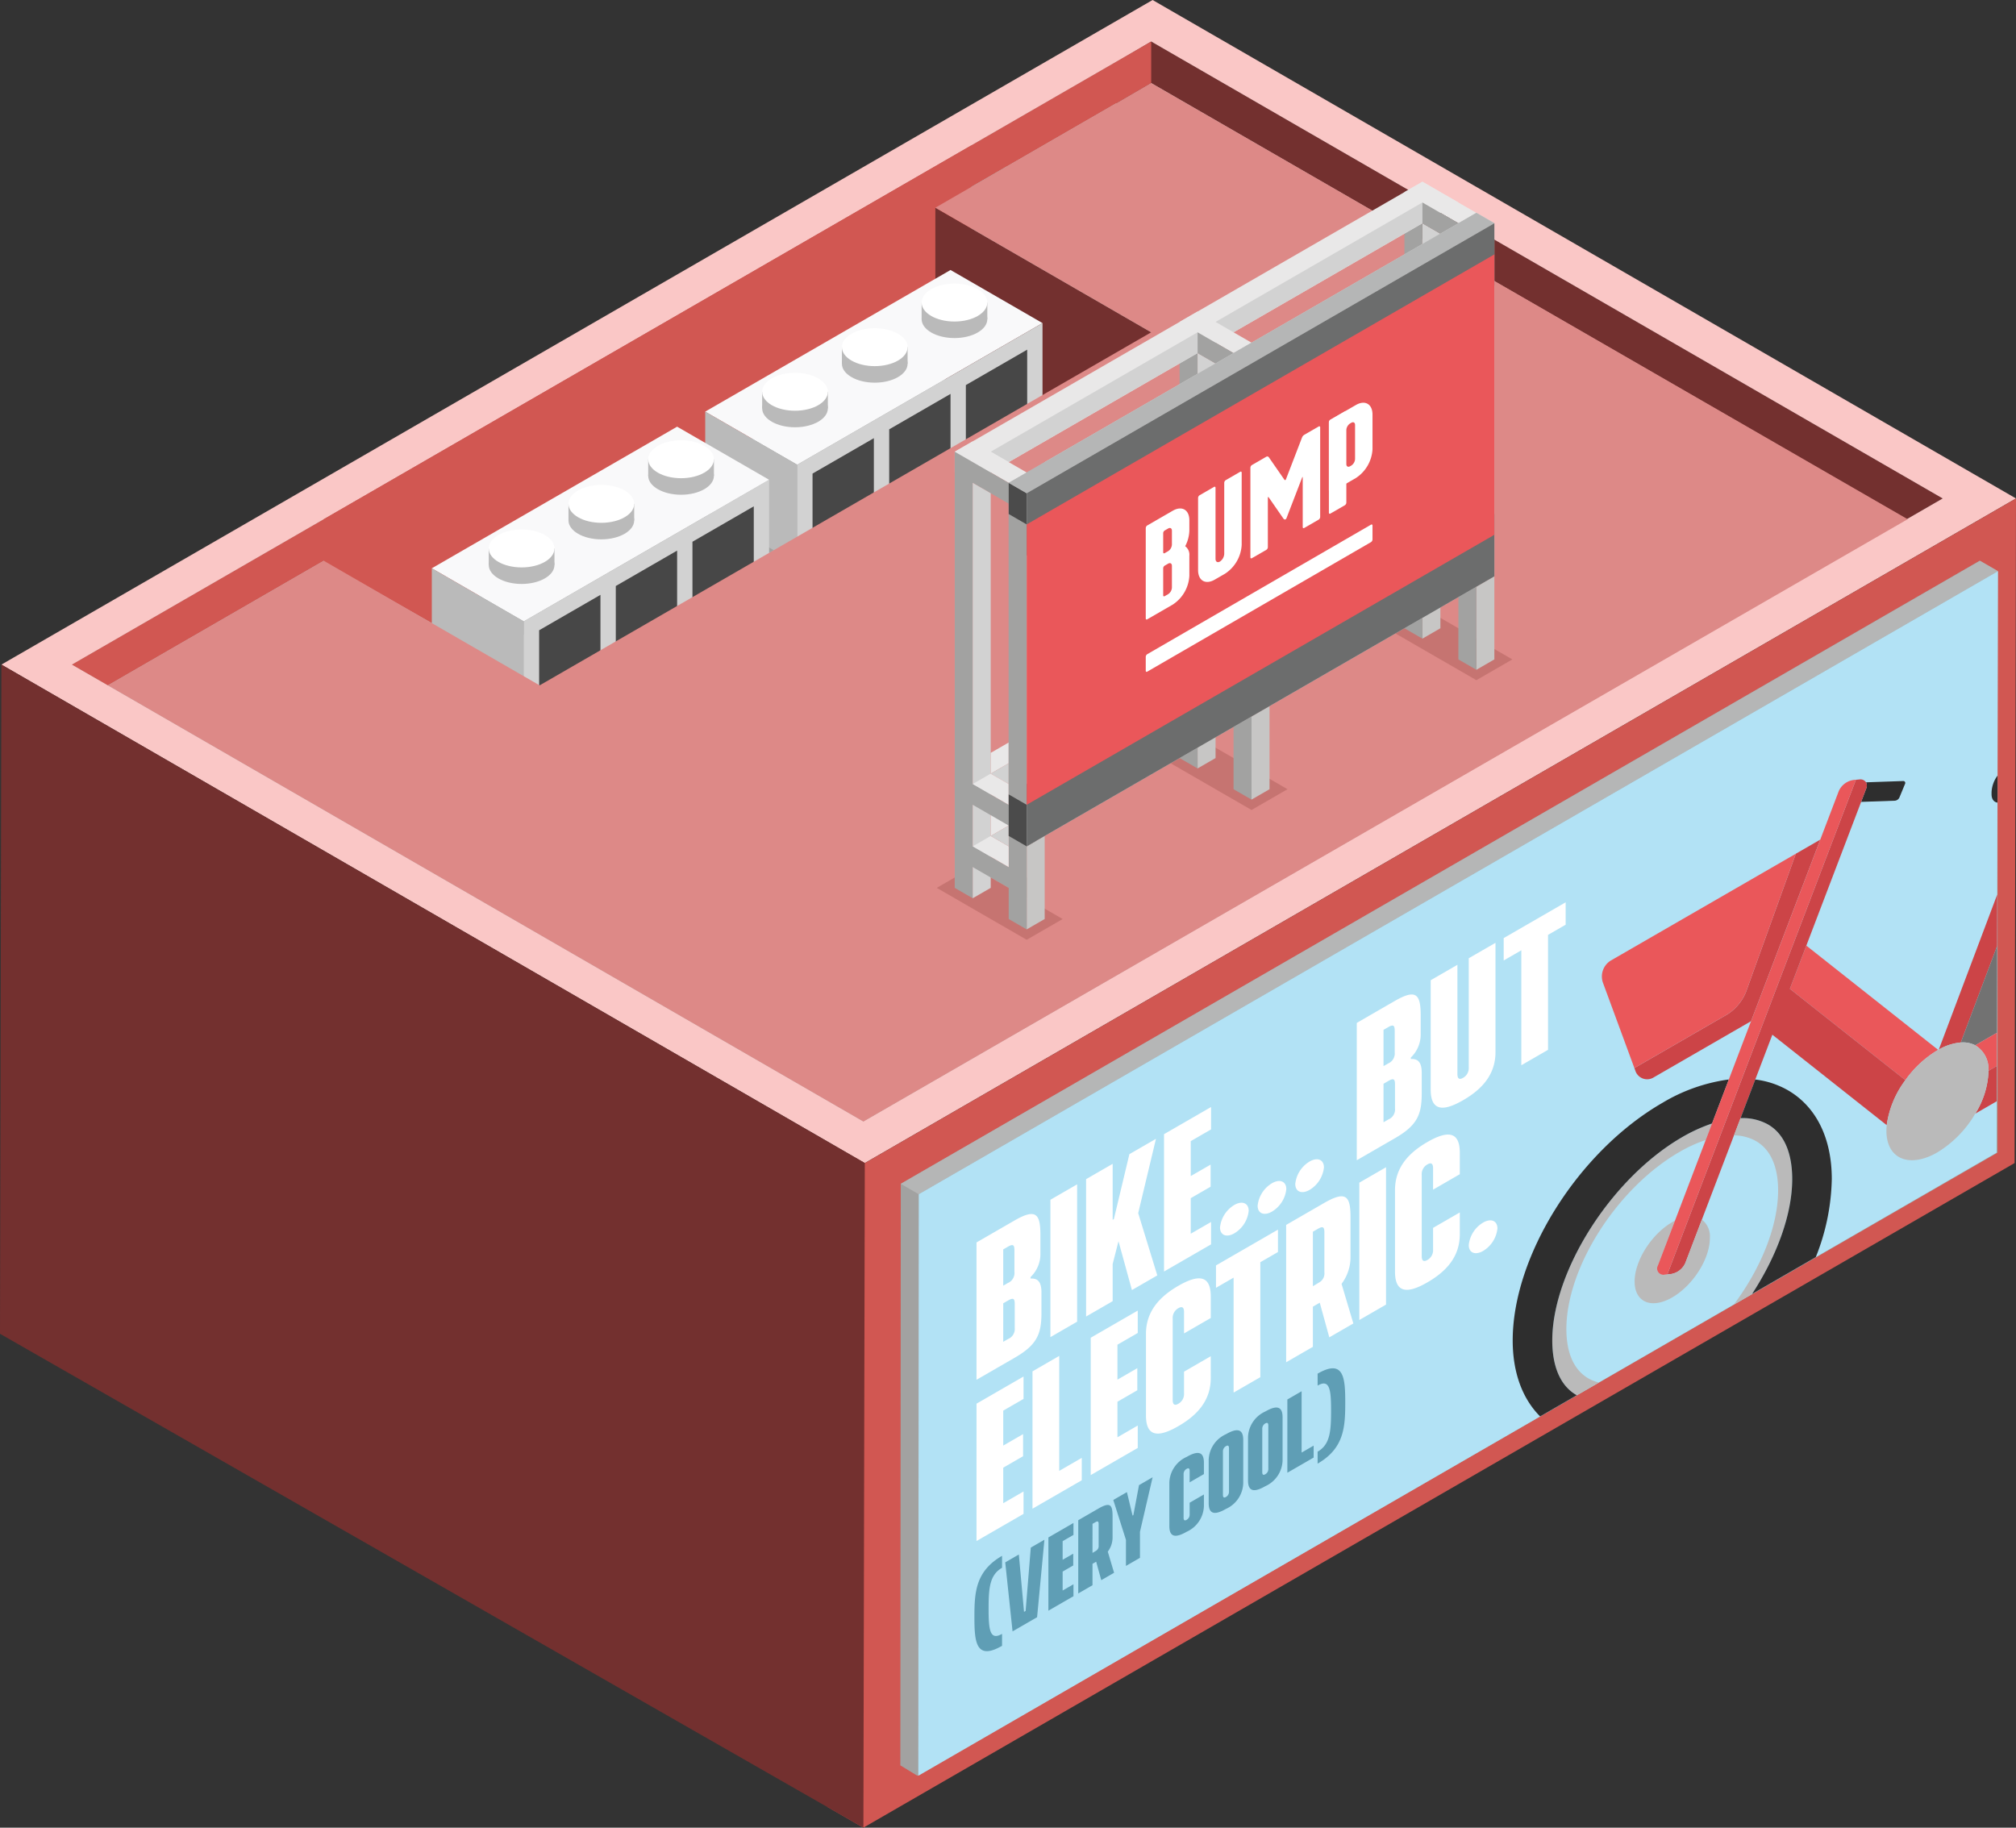 <svg id="root" xmlns="http://www.w3.org/2000/svg" viewBox="0 0 280.195 254.034">
  <rect x="0" y="0" width="280.195" height="254.034" fill="#333333" stroke="none"/>
  <defs>
    <style>
      .top-light {
        fill: #fac7c6;
      }

      .exterior-R-prim {
        fill: #d15752;
      }

      .exterior-L-prim {
        fill: #73302f;
      }

      .cls-1 {
        fill: #bababa;
      }

      .cls-2 {
        fill: #a2a2a1;
      }

      .cls-3 {
        fill: #f9f9fa;
      }

      .cls-4 {
        fill: #d2d2d2;
      }

      .cls-5 {
        fill: #474747;
      }

      .cls-6 {
        fill: #fff;
      }

      .top-prim {
        fill: #dd8987;
      }

      .cls-7 {
        fill: #b5b6b6;
      }

      .cls-8 {
        fill: #b2e2f5;
      }

      .cls-9 {
        fill: none;
      }

      .cls-10 {
        fill: #5f9eb5;
      }

      .cls-11 {
        fill: #e9e8e8;
      }

      .top-dark {
        fill: #c67471;
      }

      .cls-12 {
        fill: #c7c6c5;
      }

      .cls-13 {
        fill: #4b4b4b;
      }

      .cls-14 {
        fill: #6c6d6d;
      }

      .cls-15 {
        fill: #ea575a;
      }

      .cls-16 {
        fill: #2e2e2e;
      }

      .cls-17 {
        fill: #cc4447;
      }

      .cls-18 {
        fill: #727272;
      }
    </style>
  </defs>
  <title>1Artboard 14</title>
  <g id="root">
    <path id="Path" class="top-light" d="M.195,92.376l120,69.282,160-92.376L160.195,0Z"/>
    <path id="Path-2" data-name="Path" class="exterior-R-prim" d="M280,161.658l.195-92.376-160,92.376L115,158.771v92.376l5,2.887Z"/>
    <path id="Path-3" data-name="Path" class="exterior-L-prim" d="M0,185.387l.195-93.011,120,69.282L120,254.034Z"/>
    <path id="Path-4" data-name="Path" class="cls-1" d="M160,5.773l110,63.509L120,155.884,10,92.376Z"/>
    <path id="Path-5" data-name="Path" class="exterior-L-prim" d="M160,5.773,155.133,8.66v5.773L160,11.547,265,72.168l5-2.886Z"/>
    <path id="Path-6" data-name="Path" class="exterior-R-prim" d="M10,92.376,160,5.773V11.547L15,95.262Z"/>
    <path id="Path-7" data-name="Path" class="cls-2" d="M50,75.055,140,23.094l30,17.32L80,92.376Z"/>
    <path id="Path-8" data-name="Path" class="exterior-R-prim" d="M135,43.301V20.207L45,72.168V78.07l15,8.532Z"/>
    <path id="Path-9" data-name="Path" class="exterior-L-prim" d="M130,51.961l15,8.66,20-11.547-35-20.207Z"/>
    <g id="Group">
      <path id="Path-10" data-name="Path" class="cls-3" d="M98.015,57.212l12.786,7.381,34.094-19.684L132.11,37.527Z"/>
      <path id="Path-11" data-name="Path" class="cls-1" d="M110.801,64.593V78.357l-12.786-7.382V57.212Z"/>
      <path id="Path-12" data-name="Path" class="cls-4" d="M144.895,44.909V58.672L110.801,78.357V64.593Z"/>
      <path id="Path-13" data-name="Path" class="cls-5" d="M112.932,65.824l8.523-4.922V70.745l-8.523,4.921Z"/>
      <path id="Path-14" data-name="Path" class="cls-5" d="M123.586,59.672l8.524-4.921V64.593l-8.524,4.921Z"/>
      <path id="Path-15" data-name="Path" class="cls-5" d="M134.241,53.521,142.764,48.6V58.442l-8.523,4.921Z"/>
      <g id="Group-2" data-name="Group">
        <ellipse id="Ellipse" class="cls-1" cx="110.496" cy="56.753" rx="4.566" ry="2.636"/>
        <rect id="Rectangle" class="cls-1" x="105.93" y="54.454" width="9.132" height="2.298"/>
        <ellipse id="Ellipse-2" data-name="Ellipse" class="cls-6" cx="110.496" cy="54.454" rx="4.566" ry="2.636"/>
      </g>
      <g id="Group-3" data-name="Group">
        <ellipse id="Ellipse-3" data-name="Ellipse" class="cls-1" cx="121.577" cy="50.553" rx="4.566" ry="2.636"/>
        <rect id="Rectangle-2" data-name="Rectangle" class="cls-1" x="117.011" y="48.255" width="9.132" height="2.298"/>
        <ellipse id="Ellipse-4" data-name="Ellipse" class="cls-6" cx="121.577" cy="48.255" rx="4.566" ry="2.636"/>
      </g>
      <g id="Group-4" data-name="Group">
        <ellipse id="Ellipse-5" data-name="Ellipse" class="cls-1" cx="132.658" cy="44.353" rx="4.566" ry="2.636"/>
        <rect id="Rectangle-3" data-name="Rectangle" class="cls-1" x="128.092" y="42.055" width="9.132" height="2.298"/>
        <ellipse id="Ellipse-6" data-name="Ellipse" class="cls-6" cx="132.658" cy="42.055" rx="4.566" ry="2.636"/>
      </g>
    </g>
    <g id="Group-5" data-name="Group">
      <path id="Path-16" data-name="Path" class="cls-3" d="M60.015,78.989l12.786,7.382L106.895,66.686,94.11,59.305Z"/>
      <path id="Path-17" data-name="Path" class="cls-1" d="M72.801,86.371V100.134L60.015,92.752V78.989Z"/>
      <path id="Path-18" data-name="Path" class="cls-4" d="M106.895,66.686V80.45L72.801,100.134V86.371Z"/>
      <path id="Path-19" data-name="Path" class="cls-5" d="M74.932,87.601l8.523-4.921v9.842l-8.523,4.921Z"/>
      <path id="Path-20" data-name="Path" class="cls-5" d="M85.586,81.45l8.524-4.921v9.842L85.586,91.292Z"/>
      <path id="Path-21" data-name="Path" class="cls-5" d="M96.241,75.298l8.523-4.921V80.219L96.241,85.14Z"/>
      <g id="Group-6" data-name="Group">
        <ellipse id="Ellipse-7" data-name="Ellipse" class="cls-1" cx="72.496" cy="78.53" rx="4.566" ry="2.636"/>
        <rect id="Rectangle-4" data-name="Rectangle" class="cls-1" x="67.93" y="76.232" width="9.132" height="2.298"/>
        <ellipse id="Ellipse-8" data-name="Ellipse" class="cls-6" cx="72.496" cy="76.232" rx="4.566" ry="2.636"/>
      </g>
      <g id="Group-7" data-name="Group">
        <ellipse id="Ellipse-9" data-name="Ellipse" class="cls-1" cx="83.577" cy="72.331" rx="4.566" ry="2.636"/>
        <rect id="Rectangle-5" data-name="Rectangle" class="cls-1" x="79.011" y="70.032" width="9.132" height="2.298"/>
        <ellipse id="Ellipse-10" data-name="Ellipse" class="cls-6" cx="83.577" cy="70.032" rx="4.566" ry="2.636"/>
      </g>
      <g id="Group-8" data-name="Group">
        <ellipse id="Ellipse-11" data-name="Ellipse" class="cls-1" cx="94.658" cy="66.131" rx="4.566" ry="2.636"/>
        <rect id="Rectangle-6" data-name="Rectangle" class="cls-1" x="90.092" y="63.832" width="9.132" height="2.298"/>
        <ellipse id="Ellipse-12" data-name="Ellipse" class="cls-6" cx="94.658" cy="63.833" rx="4.566" ry="2.636"/>
      </g>
    </g>
    <path id="Path-22" data-name="Path" class="top-prim" d="M15,95.262l30-17.32,30,17.32,85-49.074-30-17.321,30-17.32L265.133,72.168,120,155.884Z"/>
    <path id="Path-23" data-name="Path" class="cls-2" d="M125.195,164.544,275.133,77.942l2.5,1.443v80.829L127.5,246.817l-2.367-1.444Z"/>
    <path id="Path-24" data-name="Path" class="cls-7" d="M125.195,164.544l2.5,1.444,150-86.603-2.5-1.443Z"/>
    <polygon class="cls-8" points="127.695 165.988 127.633 246.817 277.5 160.214 277.695 79.385 127.695 165.988"/>
    <polygon class="cls-9" points="277.695 79.385 127.695 165.988 127.633 246.817 277.5 160.214 277.695 79.385"/>
    <path class="cls-9" d="M223.874,133.513l29.585-17.08c1.011-.584,1.51-.166,1.114.932l-7.531,20.878a6.712,6.712,0,0,1-2.549,3.047l-14.642,8.454a1.722,1.722,0,0,1-2.563-.928l-4.515-12.261A2.603,2.603,0,0,1,223.874,133.513Z"/>
    <path id="Compound_Path" data-name="Compound Path" class="cls-6" d="M142.257,194.441v-3.113l-6.537,3.774V214.193l6.537-3.774V207.306l-2.822,1.63v-4.939l2.76-1.593V199.333l-2.76,1.593V196.07Zm4.959,10.002V188.465l-3.714,2.144V209.7l6.848-3.953V202.634Zm10.915-19.167v-3.113l-6.536,3.774v19.091l6.536-3.774v-3.113l-2.822,1.63v-4.939l2.76-1.593v-3.072l-2.76,1.594V186.905Zm10.148,3.23-3.715,2.145v3.009a1.55,1.55,0,0,1-.788,1.451c-.436.251-.789.227-.789-.541v-11.288a1.549,1.549,0,0,1,.789-1.452c.435-.251.788-.227.788.541v2.967l3.715-2.144v-2.988c0-3.071-1.806-3.046-4.503-1.488s-4.503,3.616-4.503,6.687v11.33c0,3.072,1.805,3.046,4.503,1.489s4.503-3.617,4.503-6.688Zm9.338-17.593-8.612,4.972v3.113l2.449-1.414V193.562l3.714-2.144V175.44l2.449-1.414Zm10.479,13.041-1.639-5.507a6.15,6.15,0,0,0,1.245-3.707v-5.561c0-2.947-.623-3.729-3.673-1.968l-5.271,3.043v19.091l3.714-2.144v-5.582l.955-.551,1.328,4.815Zm-5.624-12.752.685-.396c.706-.407.913-.278.913.49v5.54a1.425,1.425,0,0,1-.664,1.38l-.934.56Zm6.454,12.273,3.714-2.145V162.239l-3.714,2.145Zm13.965-14.953-3.714,2.145v3.009a1.546,1.546,0,0,1-.789,1.451c-.435.252-.788.227-.788-.541v-11.288a1.548,1.548,0,0,1,.788-1.451c.436-.252.789-.227.789.54v2.968l3.714-2.145V160.222c0-3.071-1.805-3.046-4.503-1.488s-4.503,3.616-4.503,6.688v11.33c0,3.071,1.806,3.045,4.503,1.488s4.503-3.617,4.503-6.688Zm3.238,5.353a4.135,4.135,0,0,0,1.992-3.122c0-1.079-.893-1.456-1.992-.821a4.134,4.134,0,0,0-1.993,3.122C204.136,174.133,205.029,174.51,206.129,173.875ZM196.085,147.198v-.207a4.43,4.43,0,0,0,1.37-3.344v-2.51c0-2.947-.623-3.729-3.611-2.004l-5.271,3.043v19.091l5.312-3.067c3.092-1.785,3.715-3.286,3.715-6.232v-2.843C197.6,147.797,197.185,147.123,196.085,147.198Zm-3.154-4.425c.705-.407.913-.278.913.49v3.009a1.506,1.506,0,0,1-.913,1.544l-.643.371v-5.043Zm.954,11.277a1.503,1.503,0,0,1-.913,1.544l-.684.395v-5.353l.684-.396c.706-.407.913-.278.913.49Zm13.966-23.004-3.715,2.145V148.36a1.546,1.546,0,0,1-.788,1.451c-.436.252-.789.227-.789-.541V134.101l-3.714,2.145v15.19c0,3.071,1.805,3.045,4.503,1.488s4.503-3.617,4.503-6.688Zm9.753-5.631-8.612,4.972V133.5l2.449-1.414v15.979l3.714-2.145V129.942l2.449-1.414Zm-74.372,52.298v-.208a4.429,4.429,0,0,0,1.37-3.343V171.651c0-2.946-.623-3.728-3.611-2.003l-5.271,3.043v19.091l5.313-3.067c3.091-1.785,3.714-3.286,3.714-6.233V179.64C144.747,178.311,144.332,177.638,143.232,177.713Zm-3.154-4.425c.706-.408.913-.278.913.489v3.009a1.503,1.503,0,0,1-.913,1.544l-.643.372v-5.043Zm.955,11.277a1.506,1.506,0,0,1-.913,1.544l-.685.395V181.15l.685-.395c.705-.407.913-.278.913.49Zm4.959,1.287,3.714-2.145V164.616l-3.714,2.145Zm11.33-6.542,3.528-2.037-2.656-8.655,2.469-10.328-3.694,2.133-2.158,9.027-.166.096v-7.781l-3.693,2.132V182.988l3.693-2.132v-5.167l.81-3.165Zm10.998-22.328V153.869l-6.536,3.774V176.734L168.32,172.96V169.848l-2.822,1.629v-4.939l2.76-1.593V161.874l-2.76,1.593v-4.856Zm3.237,14.441a4.131,4.131,0,0,0,1.992-3.121c0-1.079-.892-1.456-1.992-.821a4.133,4.133,0,0,0-1.992,3.121C169.565,171.681,170.458,172.058,171.557,171.423Zm5.23-3.019a4.134,4.134,0,0,0,1.992-3.121c0-1.079-.893-1.456-1.992-.821a4.132,4.132,0,0,0-1.993,3.121C174.794,168.662,175.687,169.039,176.787,168.404Zm5.229-3.019a4.131,4.131,0,0,0,1.992-3.121c0-1.079-.892-1.456-1.992-.821a4.129,4.129,0,0,0-1.992,3.121C180.024,165.643,180.916,166.02,182.016,165.385Z"/>
    <path id="Compound_Path-2" data-name="Compound Path" class="cls-10" d="M167.326,207.724l-1.982,1.144v1.605a.827.827,0,0,1-.42.774c-.232.134-.421.121-.421-.289v-6.02a.826.826,0,0,1,.421-.774c.232-.135.42-.122.42.288v1.583l1.982-1.144v-1.594c0-1.638-.963-1.624-2.402-.794a4.055,4.055,0,0,0-2.402,3.567v6.043c0,1.638.963,1.624,2.402.794a4.056,4.056,0,0,0,2.402-3.567Zm3.065-8.377a4.055,4.055,0,0,0-2.401,3.567v6.02c0,1.638.962,1.625,2.401.794a4.055,4.055,0,0,0,2.402-3.567v-6.02C172.793,198.503,171.83,198.516,170.391,199.347Zm.421,1.948v5.999a.825.825,0,0,1-.421.774c-.232.134-.42.121-.42-.288v-5.999a.826.826,0,0,1,.42-.774C170.624,200.873,170.812,200.886,170.812,201.295Zm5.046-5.105a4.056,4.056,0,0,0-2.401,3.567v6.021c0,1.638.963,1.624,2.401.794a4.055,4.055,0,0,0,2.402-3.567v-6.021C178.26,195.346,177.297,195.36,175.858,196.19Zm.421,1.949v5.998a.824.824,0,0,1-.421.774c-.232.135-.42.122-.42-.288v-5.998a.825.825,0,0,1,.42-.774C176.091,197.716,176.279,197.73,176.279,198.139Zm4.626,3.759v-8.522l-1.981,1.144v10.182l3.652-2.109v-1.66Zm2.224,1.538c3.675-2.121,3.841-5.061,3.841-8.47,0-3.398-.166-6.157-3.841-4.036v1.66c1.716-.99,1.871.647,1.871,3.513,0,2.878-.155,4.683-1.871,5.673ZM139.27,228.758v-1.66c-1.715.991-1.87-.635-1.87-3.513,0-2.866.155-4.682,1.87-5.673v-1.66c-3.674,2.122-3.84,5.073-3.84,8.47C135.43,228.131,135.596,230.88,139.27,228.758Zm.443-11.599,1.018,9.594,3.409-1.968,1.018-10.77-1.893,1.093-.719,8.804-.221.128-.72-7.974Zm9.484-3.816v-1.66l-3.486,2.013v10.181l3.486-2.012v-1.66l-1.505.869V218.44l1.472-.85V215.952l-1.472.85v-2.59Zm5.645,5.263-.875-2.937a3.278,3.278,0,0,0,.664-1.977v-2.966c0-1.572-.332-1.989-1.958-1.05l-2.812,1.623v10.182l1.981-1.143V217.36l.51-.293.708,2.568Zm-3-6.801.366-.211c.376-.217.487-.149.487.261v2.955a.761.761,0,0,1-.355.736l-.498.298Zm6.464-5.381-.786,4.172-.111.064-.785-3.265-1.893,1.093,1.76,5.547v3.619l1.948-1.125V212.91l1.759-7.579Z"/>
    <g id="Group-9" data-name="Group">
      <g id="Group-10" data-name="Group">
        <path id="Path-25" data-name="Path" class="cls-2" d="M163.945,44.744V59.178l2.5,1.443V49.074l5,2.887,2.5-1.443Z"/>
        <path id="Path-26" data-name="Path" class="cls-11" d="M207.695,31.032l-10-5.773-2.5,1.443,10,5.773Z"/>
        <path id="Path-27" data-name="Path" class="cls-2" d="M195.195,26.702V41.136l2.5,1.443V31.032l5,2.887,2.5-1.444Z"/>
        <path id="Path-28" data-name="Path" class="cls-4" d="M200.195,41.136v-8.661l-2.5-1.443v11.547Z"/>
        <path id="Path-29" data-name="Path" class="cls-11" d="M176.445,49.074l-10-5.773-2.5,1.443,10,5.774Z"/>
        <path id="Path-30" data-name="Path" class="cls-4" d="M168.945,59.178v-8.66l-2.5-1.444v11.547Z"/>
        <path id="Path-31" data-name="Path" class="cls-11" d="M202.695,28.145l-67.5,38.971-2.5-1.443V62.786l65-37.527Z"/>
        <path id="Path-32" data-name="Path" class="cls-4" d="M197.695,31.032V28.145l-28.75,16.599,2.5,1.444Z"/>
        <path id="Path-33" data-name="Path" class="cls-4" d="M166.445,49.074v-2.886l-28.75,16.598,2.5,1.444Z"/>
        <path id="Path-34" data-name="Path" class="top-dark" d="M142.695,130.625l-12.5-7.217,5-2.887,12.5,7.217Z"/>
        <path id="Path-35" data-name="Path" class="top-dark" d="M173.945,112.583l-12.5-7.217,5-2.887,12.5,7.217Z"/>
        <path id="Path-36" data-name="Path" class="top-dark" d="M205.195,94.541l-12.5-7.217,5-2.887,12.5,7.217Z"/>
        <path id="Path-37" data-name="Path" class="cls-12" d="M145.195,127.738l-2.5,1.444V117.635l2.5-1.444Z"/>
        <path id="Path-38" data-name="Path" class="cls-2" d="M140.195,127.738l2.5,1.444V116.191l-2.5-1.443Z"/>
        <path id="Path-39" data-name="Path" class="cls-12" d="M176.445,109.696l-2.5,1.443V99.592l2.5-1.443Z"/>
        <path id="Path-40" data-name="Path" class="cls-2" d="M171.445,109.696l2.5,1.443V98.149l-2.5-1.443Z"/>
        <path id="Path-41" data-name="Path" class="cls-12" d="M168.945,105.366l-2.5,1.443V95.262l2.5-1.443Z"/>
        <path id="Path-42" data-name="Path" class="cls-2" d="M163.945,105.366l2.5,1.443v-12.99l-2.5-1.443Z"/>
        <path id="Path-43" data-name="Path" class="cls-12" d="M200.195,87.324l-2.5,1.443V77.22l2.5-1.443Z"/>
        <path id="Path-44" data-name="Path" class="cls-2" d="M195.195,87.324l2.5,1.443v-12.99l-2.5-1.444Z"/>
        <path id="Path-45" data-name="Path" class="cls-12" d="M207.695,91.654l-2.5,1.443V81.55l2.5-1.443Z"/>
        <path id="Path-46" data-name="Path" class="cls-2" d="M202.695,91.654l2.5,1.443v-12.99l-2.5-1.444Z"/>
        <path id="Path-47" data-name="Path" class="cls-11" d="M145.195,67.116l-10-5.773-2.5,1.443,10,5.774Z"/>
        <path id="Path-48" data-name="Path" class="cls-2" d="M132.695,62.786v60.622l2.5,1.444V67.116l5,2.887,2.5-1.443Z"/>
        <path id="Path-49" data-name="Path" class="cls-4" d="M137.695,123.408V68.56l-2.5-1.444v57.736Z"/>
        <path id="Path-50" data-name="Path" class="cls-2" d="M142.695,124.852l-10-5.774v-2.887l10,5.774Z"/>
        <path id="Path-51" data-name="Path" class="cls-11" d="M140.195,117.635l-2.5-1.444-2.5,1.444,5,2.886Z"/>
        <path id="Path-52" data-name="Path" class="cls-11" d="M140.195,106.088v-2.887l-2.5,1.443v2.887Z"/>
        <path id="Path-53" data-name="Path" class="cls-11" d="M140.195,114.748v-2.887l-2.5,1.444v2.886Z"/>
        <path id="Path-54" data-name="Path" class="cls-4" d="M140.195,108.974l-2.5-1.443,2.5-1.443Z"/>
        <path id="Path-55" data-name="Path" class="cls-4" d="M140.195,117.635l-2.5-1.444,2.5-1.443Z"/>
        <path id="Path-56" data-name="Path" class="cls-2" d="M142.695,113.305l-10-5.774v2.887l10,5.773Z"/>
        <path id="Path-57" data-name="Path" class="cls-11" d="M137.695,107.531l-2.5,1.443,5,2.887V108.974Z"/>
        <path id="Path-58" data-name="Path" class="cls-2" d="M140.195,67.116l2.5,1.444V117.635l-2.5-1.444Z"/>
        <path id="Path-59" data-name="Path" class="cls-7" d="M140.195,67.116l2.5,1.444,65-37.528-2.5-1.443Z"/>
        <path id="Path-60" data-name="Path" class="cls-2" d="M166.445,46.187l5,2.887-2.5,1.444-2.5-1.444Z"/>
        <path id="Path-61" data-name="Path" class="cls-2" d="M197.695,28.145l5,2.887-2.5,1.443-2.5-1.443Z"/>
        <path id="Path-62" data-name="Path" class="cls-2" d="M140.195,67.116l2.5,1.444V117.635l-2.5-1.444Z"/>
        <path id="Path-63" data-name="Path" class="cls-13" d="M143.945,111.139l-1.25.722-2.5-1.443v5.773l2.5,1.444,1.25-.722Z"/>
        <path id="Path-64" data-name="Path" class="cls-13" d="M143.945,67.838v4.33l-1.25.722-2.5-1.443V67.116l2.5,1.444Z"/>
        <path id="Path-65" data-name="Path" class="cls-4" d="M145.195,64.23l-2.5,4.33V117.635l65-37.528V31.032l-2.5-1.443Z"/>
        <path id="Path-66" data-name="Path" class="cls-7" d="M140.195,67.116l2.5,1.444,65-37.528-2.5-1.443Z"/>
        <path id="Path-67" data-name="Path" class="cls-14" d="M207.695,71.447l-65,37.527v8.661l65-37.528Z"/>
        <path id="Path-68" data-name="Path" class="cls-14" d="M207.695,31.032v8.66l-65,37.528V68.56Z"/>
        <path id="Path-69" data-name="Path" class="cls-15" d="M207.695,35.362l-65,37.528v38.971l65-37.528Z"/>
      </g>
      <g id="Group-11" data-name="Group">
        <path id="Path-70" data-name="Path" class="cls-6" d="M184.697,58.702V71.263c0,.133.094.188.21.121l2.005-1.157a.465.465,0,0,0,.21-.364V57.302c0-.133-.094-.188-.21-.121l-2.005,1.157A.465.465,0,0,0,184.697,58.702Z"/>
        <path id="Path-71" data-name="Path" class="cls-6" d="M190.758,73.048v1.94a.465.465,0,0,1-.21.364L159.453,93.353c-.116.067-.21.012-.21-.121v-1.94a.465.465,0,0,1,.21-.364l31.095-18.001C190.664,72.86,190.758,72.915,190.758,73.048Z"/>
        <path id="Compound_Shape" data-name="Compound Shape" class="cls-6" d="M164.724,75.92a1.474,1.474,0,0,1,.579,1.328v2.787a5.104,5.104,0,0,1-2.309,4l-3.541,2.045c-.116.067-.21.013-.21-.121V73.398a.462.462,0,0,1,.21-.363l3.541-2.045c1.275-.736,2.309-.138,2.309,1.333v1.409A4.967,4.967,0,0,1,164.724,75.92Z"/>
        <path id="Path-72" data-name="Path" class="cls-15" d="M161.877,73.734l.477-.275c.29-.167.525-.032.525.303v1.937a1.16,1.16,0,0,1-.525.909l-.477.276c-.116.067-.21.012-.21-.122V74.098A.465.465,0,0,1,161.877,73.734Z"/>
        <path id="Path-73" data-name="Path" class="cls-15" d="M161.877,78.62l.477-.276c.29-.167.525-.031.525.303v3.031a1.162,1.162,0,0,1-.525.909l-.477.275c-.116.067-.21.013-.21-.121V78.983A.464.464,0,0,1,161.877,78.62Z"/>
        <path id="Path-74" data-name="Path" class="cls-6" d="M168.73,67.678l-2.004,1.158a.464.464,0,0,0-.21.363v10.038c0,1.472,1.034,2.069,2.309,1.333l1.442-.832a5.109,5.109,0,0,0,2.309-4V65.7c0-.134-.094-.188-.21-.121l-2.004,1.157a.465.465,0,0,0-.21.364v9.877a1.371,1.371,0,0,1-.606,1.078h0c-.335.193-.606.024-.606-.378V67.8C168.94,67.666,168.846,67.612,168.73,67.678Z"/>
        <path id="Path-75" data-name="Path" class="cls-6" d="M173.998,64.637l2.005-1.157a.268.268,0,0,1,.348.078l2.148,3.1c.076.11.177.098.225-.027l2.25-5.846a.793.793,0,0,1,.297-.347l2.004-1.157c.116-.067.21-.013.21.121V71.864a.465.465,0,0,1-.21.363L181.271,73.385c-.116.066-.21.012-.21-.122V66.4c0-.134-.039-.141-.087-.016l-2.163,5.62c-.096.249-.298.273-.45.053l-2.01-2.901c-.077-.11-.138-.09-.138.043v6.864a.467.467,0,0,1-.21.363l-2.005,1.157c-.116.067-.21.013-.21-.121V65A.464.464,0,0,1,173.998,64.637Z"/>
        <path id="Path-76" data-name="Path" class="cls-6" d="M185.117,68.365l3.332-1.924a5.108,5.108,0,0,0,2.309-4V57.627c0-1.472-1.035-2.069-2.309-1.333l-3.542,2.044a.465.465,0,0,0-.21.364v9.42C184.697,68.39,184.886,68.498,185.117,68.365Z"/>
        <path id="Path-77" data-name="Path" class="cls-15" d="M187.647,58.856l.162-.093c.29-.168.525-.032.525.303v4.736a1.159,1.159,0,0,1-.525.909l-.162.094c-.29.167-.525.031-.525-.303V59.765A1.162,1.162,0,0,1,187.647,58.856Z"/>
      </g>
    </g>
    <g>
      <path class="cls-16" d="M259.37,109.623l-.699,1.833,4.684-.163a.774.774,0,0,0,.634-.441l.373-.9h0l.406-.984a.273.273,0,0,0-.284-.408l-5.133.178A1.011,1.011,0,0,1,259.37,109.623Z"/>
      <path class="cls-17" d="M277.569,131.496l.017-7.162L269.467,145.88a7.376,7.376,0,0,1,3.056-.982Z"/>
      <path class="cls-18" d="M272.523,144.897a3.769,3.769,0,0,1,2.006.389l3.01-1.738.029-12.052Z"/>
      <path class="cls-15" d="M264.818,150.137a14.827,14.827,0,0,1,4.46-4.158c.033-.019.065-.033.099-.052l-18.323-14.491-2.289,6.004Z"/>
      <path class="cls-17" d="M264.818,150.137,248.765,137.44l2.289-6.004,7.617-19.98.699-1.833a1.011,1.011,0,0,0-.019-.885.934.934,0,0,0-.95-.396l-.454.04v0l-26.21,68.75,0,.001.453-.041a2.643,2.643,0,0,0,2.049-1.549l2.3-6.033,4.461-11.703.911-2.389,2.047-5.37,2.374-6.229,15.893,12.569A13.491,13.491,0,0,1,264.818,150.137Z"/>
      <path class="cls-15" d="M274.53,145.286a3.819,3.819,0,0,1,1.835,3.552l1.164-.672.011-4.618Z"/>
      <path class="cls-17" d="M276.372,148.977a11.865,11.865,0,0,1-1.842,5.819l2.987-1.725.012-4.906-1.164.672C276.366,148.885,276.372,148.929,276.372,148.977Z"/>
      <path class="cls-1" d="M233.794,158.056c-9.784,5.649-18.051,18.59-18.051,28.26,0,2.578.583,5.987,3.362,7.591.016.009.034.013.05.022l3.065-1.771a5.797,5.797,0,0,1-1.441-.558c-2.542-1.468-3.076-4.535-3.076-6.849,0-8.581,7.05-19.631,15.716-24.634a19.768,19.768,0,0,1,3.655-1.666l.874-2.293A22.654,22.654,0,0,0,233.794,158.056Z"/>
      <path class="cls-1" d="M245.732,156.295A7.186,7.186,0,0,0,242.1,155.41c-.062,0-.127.007-.189.009l-.911,2.389a6.432,6.432,0,0,1,3.057.794c2.543,1.468,3.076,4.535,3.076,6.849,0,5.013-2.416,10.862-6.145,15.862l2.526-1.46c3.414-5.239,5.579-11.028,5.579-15.968C249.094,161.308,248.511,157.899,245.732,156.295Z"/>
      <path class="cls-16" d="M215.743,186.316c0-9.669,8.267-22.611,18.051-28.26a22.654,22.654,0,0,1,4.154-1.898l2.332-6.117a24.15,24.15,0,0,0-9.236,3.253c-11.664,6.734-20.801,21.239-20.801,33.022,0,4.454,1.346,8.091,3.812,10.56l5.1-2.947c-.016-.009-.034-.013-.05-.022C216.326,192.303,215.743,188.894,215.743,186.316Z"/>
      <path class="cls-16" d="M241.911,155.418c.062-.001.128-.009.189-.009a7.186,7.186,0,0,1,3.632.885c2.778,1.604,3.361,5.013,3.361,7.59,0,4.94-2.165,10.729-5.579,15.968l8.852-5.115a30.6,30.6,0,0,0,2.227-10.852c0-5.691-2.171-10.078-6.111-12.354a12.006,12.006,0,0,0-4.524-1.483Z"/>
      <path class="cls-1" d="M232.19,177.092l-.453.041,0-.001-.34.03a.872.872,0,0,1-.969-1.281l2.367-6.209c-.125.063-.25.125-.377.199-2.887,1.666-5.23,5.363-5.23,8.25s2.343,3.877,5.23,2.21,5.23-5.363,5.23-8.25a2.977,2.977,0,0,0-1.11-2.571l-2.3,6.033A2.643,2.643,0,0,1,232.19,177.092Z"/>
      <path class="cls-17" d="M252.989,116.704l-3.392,1.958L242.649,137.93a6.714,6.714,0,0,1-2.549,3.047l-12.946,7.474.134.365a1.722,1.722,0,0,0,2.563.928l13.518-7.805Z"/>
      <path class="cls-15" d="M242.649,137.93l6.949-19.268L223.874,133.513a2.603,2.603,0,0,0-1.101,3.042l4.381,11.896,12.946-7.474A6.714,6.714,0,0,0,242.649,137.93Z"/>
      <path class="cls-15" d="M231.398,177.162l.34-.03,26.21-68.75-.338.03a2.647,2.647,0,0,0-2.049,1.549l-2.571,6.743-9.621,25.235L240.28,150.041l-2.332,6.117-.874,2.293-4.278,11.22-2.367,6.209A.872.872,0,0,0,231.398,177.162Z"/>
      <path class="cls-1" d="M276.372,148.977c0-.049-.006-.092-.007-.139a3.819,3.819,0,0,0-1.835-3.552,3.769,3.769,0,0,0-2.006-.389,7.376,7.376,0,0,0-3.056.982c-.03.017-.06.03-.09.048-.033.019-.065.033-.099.052a14.827,14.827,0,0,0-4.46,4.158,13.491,13.491,0,0,0-2.593,6.252c-.026.264-.042.525-.042.78,0,3.915,3.179,5.258,7.094,2.998a15.317,15.317,0,0,0,5.252-5.371A11.865,11.865,0,0,0,276.372,148.977Z"/>
      <path class="cls-16" d="M276.797,110.398c0,.679.332,1.094.82,1.16l.009-3.75a4.202,4.202,0,0,0-.829,2.286Z"/>
    </g>
  </g>
</svg>
